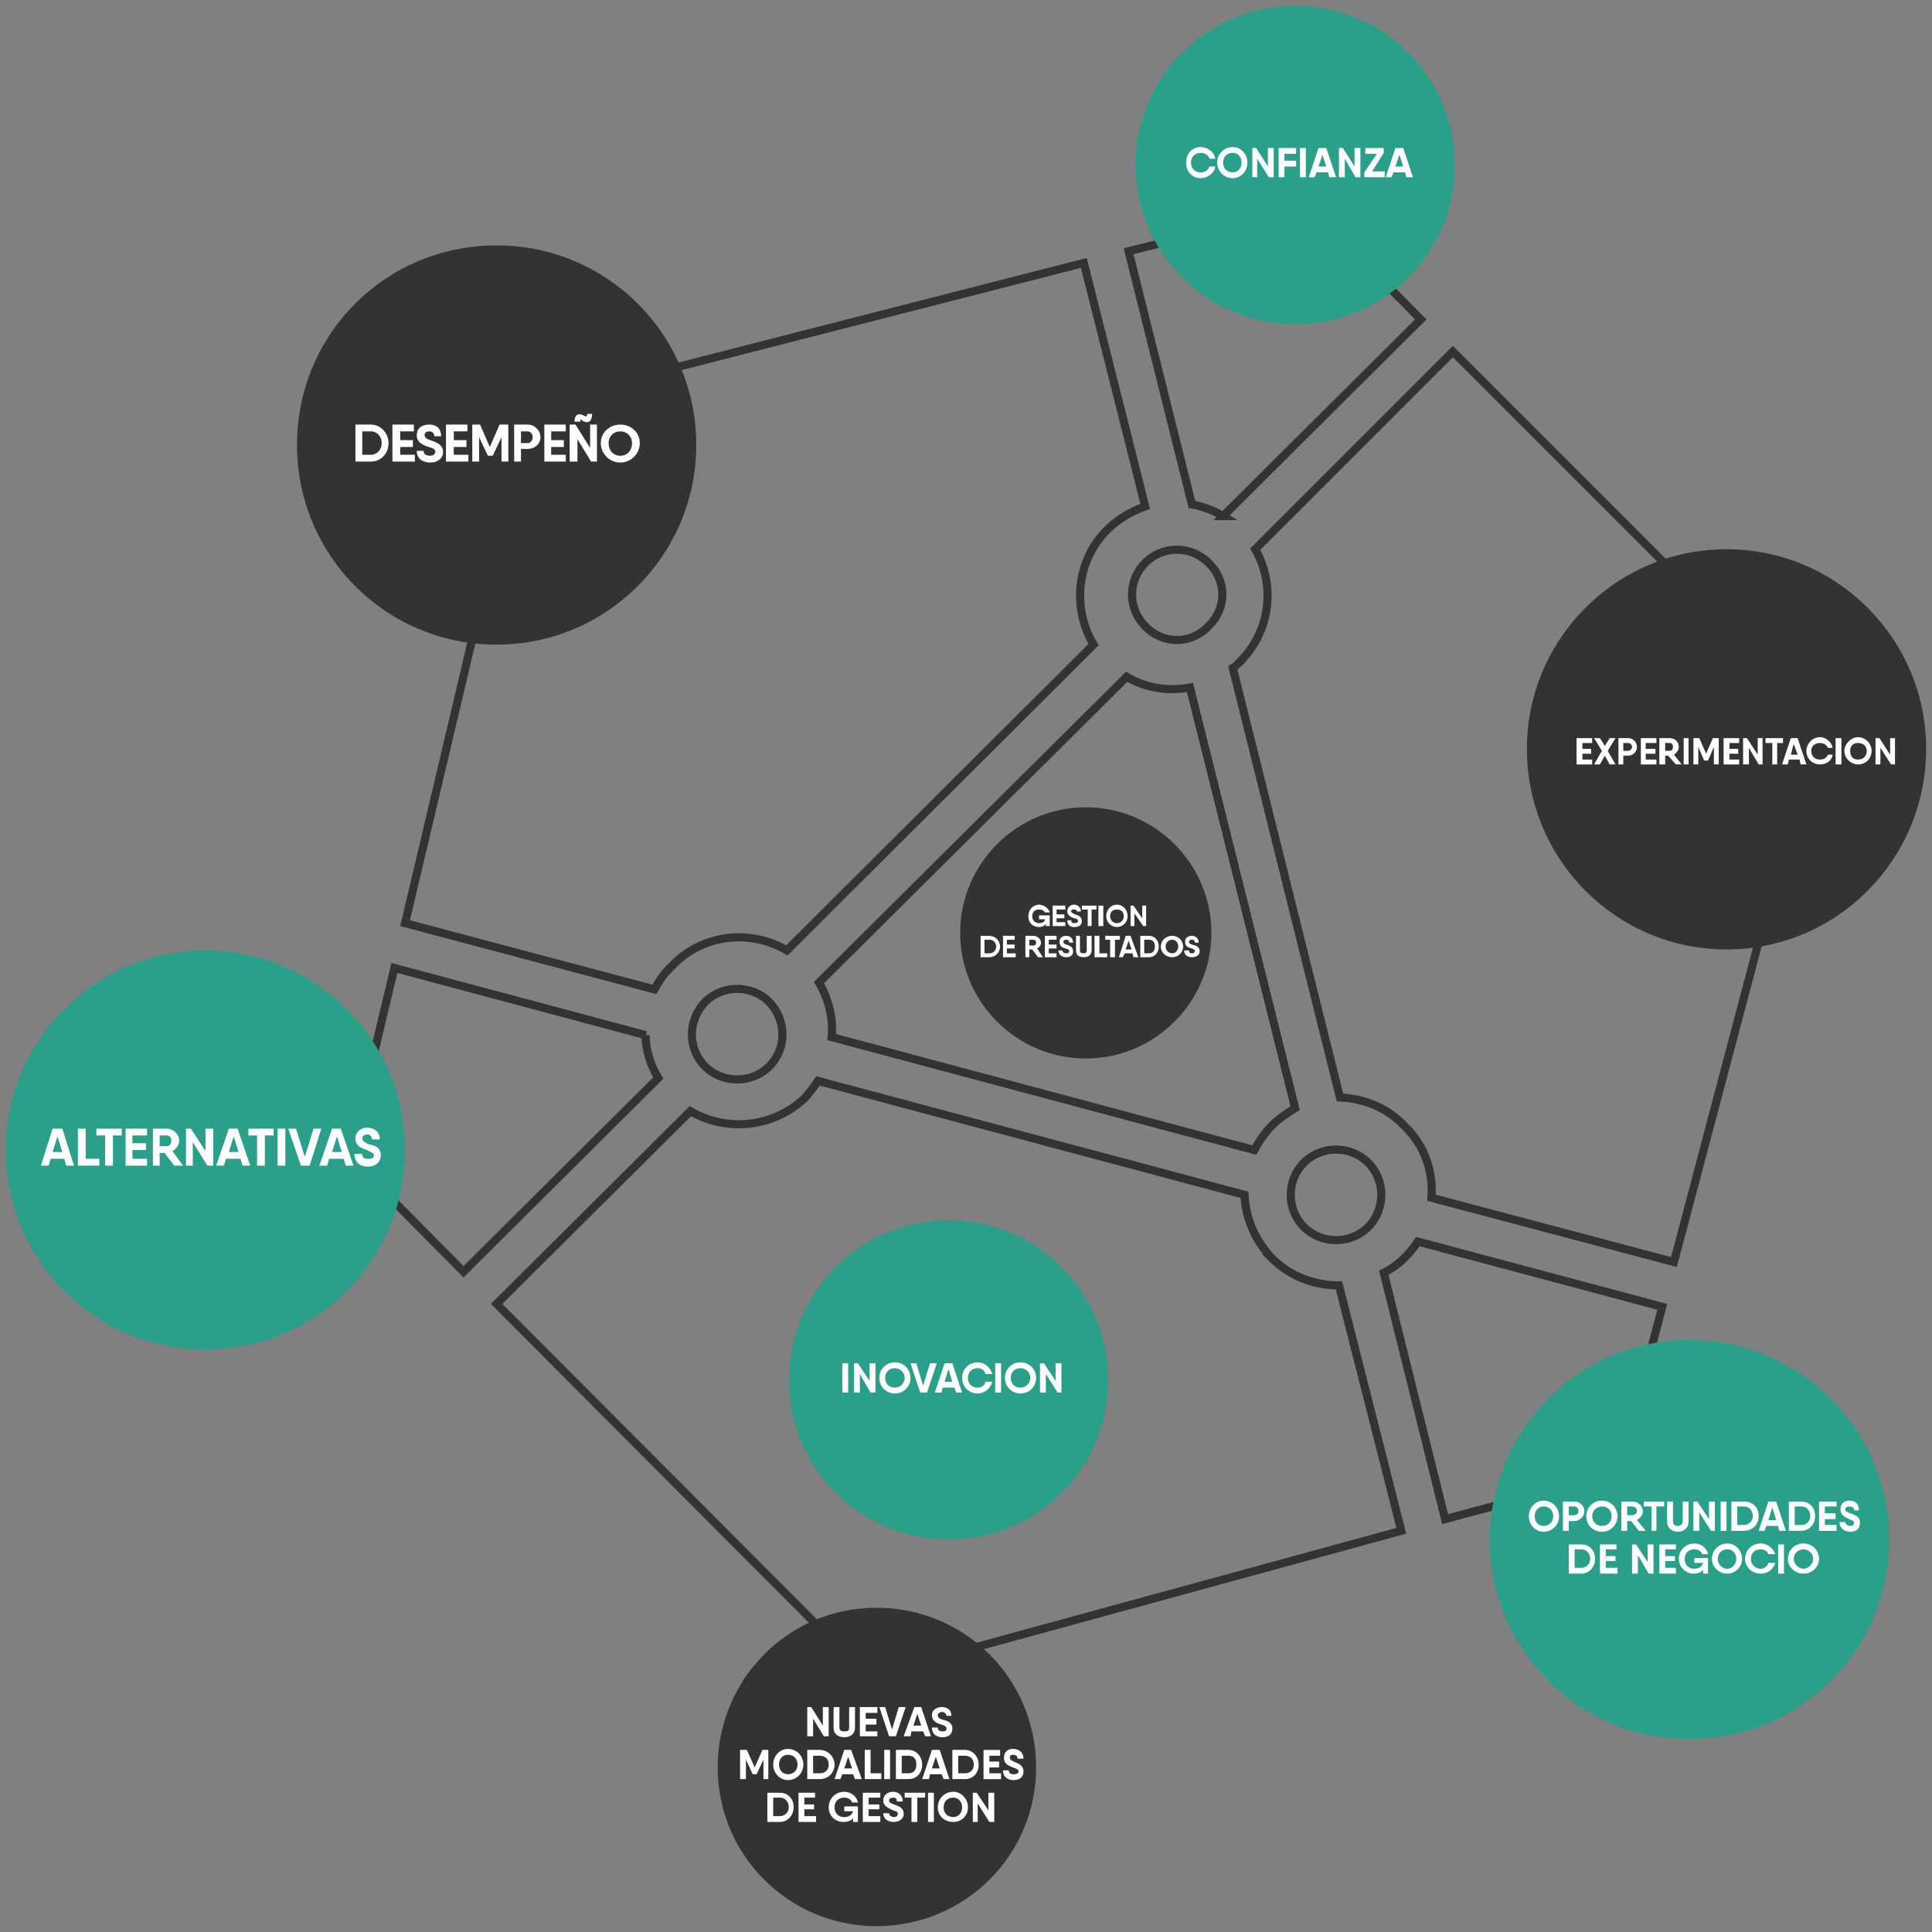 <?xml version="1.0" encoding="UTF-8"?>
<!DOCTYPE svg PUBLIC "-//W3C//DTD SVG 1.1//EN" "http://www.w3.org/Graphics/SVG/1.1/DTD/svg11.dtd">
<!-- Creator: CorelDRAW X8 -->
<svg xmlns="http://www.w3.org/2000/svg" xml:space="preserve" width="1984px" height="1984px" version="1.1" style="shape-rendering:geometricPrecision; text-rendering:geometricPrecision; image-rendering:optimizeQuality; fill-rule:evenodd; clip-rule:evenodd"
viewBox="0 0 1984 1984"
 xmlns:xlink="http://www.w3.org/1999/xlink">
 <rect x="0" y="0" width="1984" height="1984" fill="#808080" stroke="none"/>
 <defs>
  <style type="text/css">
   <![CDATA[
    .str0 {stroke:#333333;stroke-width:8.333}
    .fil0 {fill:none;fill-rule:nonzero}
    .fil3 {fill:#2A9F89;fill-rule:nonzero}
    .fil1 {fill:#333333;fill-rule:nonzero}
    .fil2 {fill:white;fill-rule:nonzero}
   ]]>
  </style>
 </defs>
 <g id="Capa_x0020_1">
  <g id="_3105623993296">
   <path class="fil0 str0" d="M1273 680c-2,2 -4,4 -7,6l110 441c24,1 48,10 66,29 21,20 30,47 28,74l249 66 136 -514c8,-28 -1,-59 -22,-80l-341 -341 -203 203c21,37 16,84 -16,116z"/>
   <path class="fil0 str0" d="M1442 1292c-6,6 -13,11 -21,15l63 253 138 -37c25,-7 44,-27 51,-52l34 -129 -251 -67c-4,6 -8,11 -14,17z"/>
   <path class="fil0 str0" d="M1330 1138l-108 -432c-22,4 -45,1 -65,-11l-316 314c10,17 15,37 13,56l434 116c5,-9 11,-18 18,-25 8,-8 16,-13 24,-18z"/>
   <path class="fil0 str0" d="M1256 530l203 -202 -81 -82c-22,-21 -53,-30 -83,-22l-136 34 65 260c11,2 22,6 32,12z"/>
   <path class="fil0 str0" d="M663 1063l-258 -69 -40 168c-3,17 2,34 14,46l97 98 200 -199c-8,-13 -13,-29 -13,-44z"/>
   <path class="fil0 str0" d="M1306 1292c-17,-18 -27,-41 -28,-65l-438 -117c-4,6 -8,11 -13,17 -32,31 -81,36 -118,14l-199 198 356 357c16,16 39,22 61,16l512 -140 -64 -252c-25,0 -50,-9 -69,-28z"/>
   <path class="fil0 str0" d="M691 991c31,-32 80,-37 117,-15l315 -314c-22,-37 -18,-86 14,-118 11,-11 25,-19 39,-24l-63 -250 -496 127c-46,11 -82,48 -93,94l-108 457 256 68c5,-9 11,-18 19,-25z"/>
   <path class="fil0 str0" d="M1405 1260c-18,18 -48,18 -66,0 -18,-18 -18,-48 0,-66 18,-18 48,-18 66,0 18,18 18,48 0,66z"/>
   <path class="fil0 str0" d="M1241 643c-18,19 -47,19 -65,0 -18,-18 -18,-47 0,-65 18,-18 47,-18 65,0 19,18 19,47 0,65z"/>
   <path class="fil0 str0" d="M790 1095c-18,18 -48,18 -66,0 -18,-18 -18,-47 0,-66 18,-18 48,-18 66,0 18,19 18,48 0,66z"/>
   <path class="fil1" d="M715 457c0,113 -92,205 -205,205 -114,0 -205,-92 -205,-205 0,-114 91,-205 205,-205 113,0 205,91 205,205z"/>
   <path class="fil2" d="M381 436l-9 0 -7 0 0 38 2 0 14 0c10,0 18,-8 18,-19 0,-10 -8,-19 -18,-19zm0 31l-9 0 0 -24 9 0c6,0 11,5 11,12 0,7 -5,12 -11,12zm30 0l0 -8 13 0 0 -7 -13 0 0 -9 14 0 0 -7 -14 0 -8 0 0 38 3 0 20 0 0 -7 -15 0zm31 8c7,0 13,-4 13,-11 0,-8 -8,-10 -13,-12 -4,-1 -6,-3 -6,-5 0,-3 2,-4 5,-4 3,0 5,2 5,5l7 0c0,-9 -6,-12 -12,-12 -7,0 -13,3 -13,11 0,8 7,10 12,12 4,1 7,2 7,5 0,2 -2,4 -5,4 -5,0 -7,-2 -7,-5l-7 0c0,8 6,12 14,12zm24 -8l0 -8 13 0 0 -7 -13 0 0 -9 14 0 0 -7 -14 0 -8 0 0 38 3 0 20 0 0 -7 -15 0zm56 -31l-9 0 -10 23 -10 -23 -1 0 -7 0 0 38 7 0 0 -25 9 19 5 0 9 -19 0 25 7 0 0 -38zm20 0l-7 0 -7 0 0 38 7 0 0 -13 7 0c7,0 13,-5 13,-12 0,-7 -6,-13 -13,-13zm0 19l-7 0 0 -12 7 0c3,0 5,3 5,6 0,3 -2,6 -5,6zm24 12l0 -8 13 0 0 -7 -13 0 0 -9 15 0 0 -7 -15 0 -7 0 0 38 2 0 20 0 0 -7 -15 0zm24 -34l6 0c0,-3 0,-3 2,-1 5,3 10,2 10,-7l-5 0c0,3 -1,3 -3,2 -5,-3 -10,-2 -10,6zm16 3l0 24 -15 -24 -6 0 0 38 8 0 0 -23 14 23 6 0 0 -38 -7 0zm31 39c11,0 20,-9 20,-20 0,-11 -9,-19 -20,-19 -11,0 -20,8 -20,19 0,11 9,20 20,20zm0 -7c-7,0 -12,-5 -12,-13 0,-7 5,-12 12,-12 7,0 12,5 12,12 0,8 -5,13 -12,13z"/>
   <path class="fil3" d="M1138 1417c0,91 -73,164 -164,164 -90,0 -164,-73 -164,-164 0,-90 74,-164 164,-164 91,0 164,74 164,164z"/>
   <path class="fil2" d="M865 1400l0 30 6 0 0 -30 -6 0zm28 0l0 18 -12 -18 -4 0 0 30 6 0 0 -19 11 19 5 0 0 -30 -6 0zm26 31c9,0 16,-7 16,-16 0,-9 -7,-16 -16,-16 -9,0 -16,7 -16,16 0,9 7,16 16,16zm0 -6c-6,0 -10,-4 -10,-10 0,-6 4,-10 10,-10 5,0 10,4 10,10 0,6 -5,10 -10,10zm26 5l7 0 10 -30 -7 0 -7 23 -7 -23 -6 0 10 30zm37 0l6 0 -10 -30 -8 0 -10 30 7 0 1 -5 12 0 2 5zm-12 -11l4 -13 4 13 -8 0zm34 12c7,0 13,-5 15,-12l-7 0c-1,4 -4,6 -8,6 -6,0 -10,-4 -10,-10 0,-6 4,-10 10,-10 4,0 7,2 8,6l7 0c-2,-7 -8,-12 -15,-12 -9,0 -16,7 -16,16 0,9 7,16 16,16zm18 -31l0 30 6 0 0 -30 -6 0zm26 31c9,0 16,-7 16,-16 0,-9 -7,-16 -16,-16 -9,0 -16,7 -16,16 0,9 7,16 16,16zm0 -6c-6,0 -10,-4 -10,-10 0,-6 4,-10 10,-10 5,0 10,4 10,10 0,6 -5,10 -10,10zm36 -25l0 18 -12 -18 -4 0 0 30 6 0 0 -19 12 19 4 0 0 -30 -6 0z"/>
   <path class="fil1" d="M1978 769c0,114 -92,206 -205,206 -113,0 -205,-92 -205,-206 0,-113 92,-205 205,-205 113,0 205,92 205,205z"/>
   <path class="fil2" d="M1625 780l0 -6 9 0 0 -5 -9 0 0 -6 10 0 0 -5 -10 0 -6 0 0 27 2 0 14 0 0 -5 -10 0zm34 5l-8 -14 8 -13 -6 0 -5 8 -5 -8 -6 0 8 13 -8 14 6 0 5 -9 5 9 6 0zm13 -27l-5 0 -5 0 0 27 5 0 0 -9 5 0c5,0 9,-4 9,-9 0,-5 -4,-9 -9,-9zm0 13l-5 0 0 -8 5 0c2,0 4,2 4,4 0,2 -2,4 -4,4zm18 9l0 -6 10 0 0 -5 -10 0 0 -6 11 0 0 -5 -11 0 -5 0 0 27 1 0 15 0 0 -5 -11 0zm31 5l6 0 -8 -10c3,-2 5,-5 5,-8 0,-5 -4,-9 -9,-9l-5 0 -6 0 0 27 6 0 0 -9 3 0 8 9zm-11 -22l5 0c2,0 3,2 3,4 0,2 -1,4 -3,4l-5 0 0 -8zm19 -5l0 27 5 0 0 -27 -5 0zm36 0l-6 0 -7 16 -7 -16 -1 0 -5 0 0 27 5 0 0 -18 6 14 4 0 6 -14 0 18 5 0 0 -27zm11 22l0 -6 9 0 0 -5 -9 0 0 -6 10 0 0 -5 -10 0 -6 0 0 27 2 0 14 0 0 -5 -10 0zm29 -22l0 17 -11 -17 -4 0 0 27 6 0 0 -17 10 17 4 0 0 -27 -5 0zm26 0l-6 0 -12 0 0 5 7 0 0 22 5 0 0 -22 6 0 0 -5zm18 27l6 0 -9 -27 -7 0 -9 27 6 0 1 -5 11 0 1 5zm-10 -10l3 -11 4 11 -7 0zm30 10c7,0 12,-4 13,-10l-5 0c-1,3 -4,5 -8,5 -5,0 -9,-3 -9,-9 0,-5 4,-8 9,-8 4,0 7,2 8,5l5 0c-1,-6 -7,-11 -13,-11 -8,0 -14,7 -14,14 0,8 6,14 14,14zm16 -27l0 27 6 0 0 -27 -6 0zm23 27c8,0 14,-6 14,-14 0,-7 -6,-14 -14,-14 -7,0 -14,7 -14,14 0,8 7,14 14,14zm0 -5c-5,0 -8,-3 -8,-9 0,-5 3,-8 8,-8 5,0 9,3 9,8 0,6 -4,9 -9,9zm33 -22l0 17 -11 -17 -4 0 0 27 5 0 0 -17 11 17 4 0 0 -27 -5 0z"/>
   <path class="fil3" d="M1494 169c0,91 -73,164 -164,164 -90,0 -164,-73 -164,-164 0,-90 74,-163 164,-163 91,0 164,73 164,163z"/>
   <path class="fil2" d="M1233 183c7,0 14,-5 15,-12l-6 0c-1,4 -5,6 -9,6 -6,0 -10,-4 -10,-10 0,-6 4,-10 10,-10 4,0 8,2 9,6l6 0c-1,-7 -8,-12 -15,-12 -9,0 -15,7 -15,16 0,9 6,16 15,16zm33 0c8,0 15,-7 15,-16 0,-9 -7,-16 -15,-16 -9,0 -16,7 -16,16 0,9 7,16 16,16zm0 -6c-6,0 -10,-4 -10,-10 0,-6 4,-10 10,-10 5,0 9,4 9,10 0,6 -4,10 -9,10zm36 -25l0 19 -12 -19 -4 0 0 30 5 0 0 -19 12 19 5 0 0 -30 -6 0zm29 6l0 -6 -12 0 -6 0 0 30 6 0 0 -11 12 0 0 -6 -12 0 0 -7 12 0zm4 -6l0 30 6 0 0 -30 -6 0zm30 30l7 0 -10 -30 -8 0 -10 30 6 0 2 -5 12 0 1 5zm-11 -11l4 -12 4 12 -8 0zm37 -19l0 19 -12 -19 -4 0 0 30 6 0 0 -19 11 19 5 0 0 -30 -6 0zm18 24l12 -19 0 -5 -19 0 0 6 12 0 -13 19 0 5 21 0 0 -6 -13 0zm35 6l7 0 -10 -30 -8 0 -10 30 6 0 2 -5 12 0 1 5zm-11 -11l4 -12 4 12 -8 0z"/>
   <path class="fil3" d="M416 1181c0,113 -92,205 -205,205 -113,0 -205,-92 -205,-205 0,-113 92,-205 205,-205 113,0 205,92 205,205z"/>
   <path class="fil2" d="M68 1197l8 0 -12 -38 -10 0 -12 38 8 0 2 -7 14 0 2 7zm-14 -14l5 -16 5 16 -10 0zm34 7l0 -31 -8 0 0 38 22 0 0 -7 -14 0zm37 -31l-9 0 -17 0 0 7 9 0 0 31 8 0 0 -31 9 0 0 -7zm11 31l0 -9 14 0 0 -7 -14 0 0 -8 15 0 0 -7 -15 0 -7 0 0 38 2 0 20 0 0 -7 -15 0zm43 7l9 0 -11 -15c4,-2 7,-6 7,-11 0,-6 -6,-12 -13,-12l-7 0 -7 0 0 38 7 0 0 -13 5 0 10 13zm-15 -31l7 0c3,0 5,2 5,5 0,4 -2,6 -5,6l-7 0 0 -11zm47 -7l0 23 -15 -23 -5 0 0 38 7 0 0 -24 15 24 6 0 0 -38 -8 0zm38 38l8 0 -13 -38 -9 0 -13 38 8 0 2 -7 15 0 2 7zm-14 -14l5 -16 5 16 -10 0zm46 -24l-9 0 -17 0 0 7 9 0 0 31 8 0 0 -31 9 0 0 -7zm4 0l0 38 8 0 0 -38 -8 0zm24 38l9 0 12 -38 -8 0 -9 29 -9 -29 -8 0 13 38zm46 0l8 0 -13 -38 -9 0 -13 38 8 0 2 -7 15 0 2 7zm-14 -14l5 -16 5 16 -10 0zm37 15c7,0 13,-4 13,-12 0,-8 -7,-10 -13,-11 -3,-2 -6,-3 -6,-6 0,-2 2,-4 5,-4 3,0 5,2 5,5l8 0c0,-8 -6,-12 -13,-12 -6,0 -12,4 -12,11 0,8 6,10 12,12 3,2 7,3 7,5 0,3 -2,4 -6,4 -4,0 -6,-1 -6,-5l-8 0c0,9 6,13 14,13z"/>
   <path class="fil1" d="M1064 1815c0,90 -73,163 -164,163 -90,0 -163,-73 -163,-163 0,-91 73,-164 163,-164 91,0 164,73 164,164z"/>
   <path class="fil2" d="M845 1753l0 19 -12 -19 -4 0 0 30 6 0 0 -18 11 18 5 0 0 -30 -6 0zm22 31c6,0 11,-3 11,-10l0 -21 -6 0 0 21c0,3 -1,4 -5,4 -3,0 -5,-1 -5,-4l0 -21 -6 0 0 21c0,7 5,10 11,10zm22 -6l0 -7 11 0 0 -6 -11 0 0 -6 12 0 0 -6 -12 0 -6 0 0 30 2 0 16 0 0 -5 -12 0zm24 5l7 0 10 -30 -7 0 -7 23 -7 -23 -6 0 10 30zm37 0l6 0 -10 -30 -7 0 -11 30 7 0 1 -5 12 0 2 5zm-12 -11l4 -12 4 12 -8 0zm30 12c6,0 10,-3 10,-9 0,-6 -5,-8 -10,-9 -3,-1 -5,-2 -5,-5 0,-1 2,-3 4,-3 3,0 5,2 5,4l5 0c0,-6 -4,-9 -10,-9 -5,0 -10,3 -10,8 0,7 6,9 10,10 3,1 5,2 5,4 0,2 -1,3 -4,3 -3,0 -5,-1 -5,-4l-6 0c0,7 5,10 11,10z"/>
   <path class="fil2" d="M789 1797l-6 0 -8 18 -8 -18 -1 0 -6 0 0 30 6 0 0 -20 7 15 4 0 7 -15 0 20 5 0 0 -30zm20 31c9,0 16,-7 16,-16 0,-9 -7,-16 -16,-16 -8,0 -15,7 -15,16 0,9 7,16 15,16zm0 -6c-5,0 -9,-4 -9,-10 0,-6 4,-10 9,-10 6,0 10,4 10,10 0,6 -4,10 -10,10zm33 -25l-7 0 -6 0 0 30 2 0 11 0c8,0 15,-6 15,-15 0,-8 -7,-15 -15,-15zm0 24l-7 0 0 -18 7 0c5,0 9,3 9,9 0,6 -4,9 -9,9zm36 6l7 0 -11 -30 -7 0 -10 30 6 0 2 -5 11 0 2 5zm-11 -11l4 -12 4 12 -8 0zm27 5l0 -24 -6 0 0 30 17 0 0 -6 -11 0zm14 -24l0 30 6 0 0 -30 -6 0zm25 0l-7 0 -6 0 0 30 2 0 11 0c8,0 14,-6 14,-15 0,-8 -6,-15 -14,-15zm0 24l-7 0 0 -18 7 0c5,0 8,3 8,9 0,6 -3,9 -8,9zm36 6l6 0 -10 -30 -8 0 -10 30 7 0 1 -5 12 0 2 5zm-12 -11l4 -12 4 12 -8 0zm34 -19l-7 0 -6 0 0 30 2 0 11 0c8,0 14,-6 14,-15 0,-8 -6,-15 -14,-15zm0 24l-7 0 0 -18 7 0c5,0 9,3 9,9 0,6 -4,9 -9,9zm25 0l0 -6 10 0 0 -6 -10 0 0 -6 11 0 0 -6 -11 0 -6 0 0 30 2 0 16 0 0 -6 -12 0zm25 7c6,0 10,-3 10,-9 0,-6 -5,-8 -10,-10 -2,-1 -4,-2 -4,-4 0,-2 1,-3 3,-3 3,0 5,1 5,4l6 0c0,-7 -5,-10 -11,-10 -5,0 -9,3 -9,9 0,7 5,8 9,10 3,1 6,2 6,4 0,2 -2,3 -5,3 -3,0 -5,-1 -5,-4l-6 0c0,7 5,10 11,10z"/>
   <path class="fil2" d="M801 1841l-7 0 -6 0 0 30 2 0 11 0c8,0 14,-7 14,-15 0,-9 -6,-15 -14,-15zm0 24l-7 0 0 -19 7 0c5,0 9,4 9,10 0,5 -4,9 -9,9zm25 0l0 -7 10 0 0 -5 -10 0 0 -7 11 0 0 -5 -11 0 -6 0 0 30 2 0 16 0 0 -6 -12 0zm41 -5l9 0c-1,4 -5,6 -9,6 -6,0 -10,-4 -10,-10 0,-6 4,-10 10,-10 4,0 7,2 8,5l6 0c-1,-6 -7,-11 -14,-11 -9,0 -16,7 -16,16 0,9 7,15 15,15 4,0 8,-1 10,-4l0 4 5 0 0 -11 0 -5 -14 0 0 5zm25 5l0 -7 11 0 0 -5 -11 0 0 -7 12 0 0 -5 -12 0 -6 0 0 30 2 0 16 0 0 -6 -12 0zm26 6c5,0 10,-3 10,-8 0,-7 -5,-8 -10,-10 -3,-1 -5,-2 -5,-4 0,-2 2,-3 4,-3 3,0 4,1 4,4l6 0c0,-7 -5,-10 -10,-10 -5,0 -10,3 -10,9 0,6 6,8 10,10 3,1 5,1 5,4 0,1 -1,3 -4,3 -3,0 -5,-2 -5,-4l-6 0c0,6 5,9 11,9zm32 -30l-8 0 -13 0 0 5 7 0 0 25 6 0 0 -25 8 0 0 -5zm3 0l0 30 6 0 0 -30 -6 0zm26 30c8,0 15,-6 15,-15 0,-9 -7,-16 -15,-16 -9,0 -16,7 -16,16 0,9 7,15 16,15zm0 -5c-6,0 -10,-4 -10,-10 0,-6 4,-10 10,-10 5,0 9,4 9,10 0,6 -4,10 -9,10zm36 -25l0 18 -12 -18 -4 0 0 30 5 0 0 -19 12 19 5 0 0 -30 -6 0z"/>
   <path class="fil3" d="M1940 1581c0,114 -92,205 -205,205 -113,0 -205,-91 -205,-205 0,-113 92,-205 205,-205 113,0 205,92 205,205z"/>
   <path class="fil2" d="M1585 1573c9,0 16,-7 16,-16 0,-9 -7,-16 -16,-16 -8,0 -15,7 -15,16 0,9 7,16 15,16zm0 -6c-5,0 -9,-4 -9,-10 0,-6 4,-10 9,-10 6,0 10,4 10,10 0,6 -4,10 -10,10zm32 -25l-6 0 -6 0 0 30 6 0 0 -10 6 0c5,0 10,-5 10,-10 0,-6 -5,-10 -10,-10zm0 14l-6 0 0 -9 6 0c2,0 4,2 4,5 0,2 -2,4 -4,4zm28 17c9,0 16,-7 16,-16 0,-9 -7,-16 -16,-16 -9,0 -16,7 -16,16 0,9 7,16 16,16zm0 -6c-5,0 -10,-4 -10,-10 0,-6 5,-10 10,-10 6,0 10,4 10,10 0,6 -4,10 -10,10zm38 5l7 0 -9 -11c3,-2 6,-5 6,-9 0,-6 -5,-10 -11,-10l-5 0 -6 0 0 30 6 0 0 -10 4 0 8 10zm-12 -25l5 0c3,0 5,2 5,5 0,2 -2,4 -5,4l-5 0 0 -9zm38 -5l-8 0 -13 0 0 5 8 0 0 25 5 0 0 -25 8 0 0 -5zm14 31c6,0 11,-4 11,-10l0 -21 -6 0 0 20c0,3 -2,5 -5,5 -4,0 -5,-2 -5,-5l0 -20 -6 0 0 21c0,6 5,10 11,10zm32 -31l0 18 -12 -18 -4 0 0 30 6 0 0 -19 12 19 4 0 0 -30 -6 0zm12 0l0 30 6 0 0 -30 -6 0zm24 0l-7 0 -6 0 0 30 2 0 11 0c9,0 15,-7 15,-15 0,-9 -6,-15 -15,-15zm0 24l-7 0 0 -19 7 0c5,0 9,4 9,10 0,5 -4,9 -9,9zm36 6l7 0 -10 -30 -8 0 -10 30 6 0 2 -5 12 0 1 5zm-11 -11l4 -13 4 13 -8 0zm34 -19l-7 0 -6 0 0 30 2 0 11 0c8,0 14,-7 14,-15 0,-9 -6,-15 -14,-15zm0 24l-7 0 0 -19 7 0c5,0 9,4 9,10 0,5 -4,9 -9,9zm24 0l0 -6 11 0 0 -6 -11 0 0 -7 12 0 0 -5 -12 0 -6 0 0 30 2 0 16 0 0 -6 -12 0zm26 7c6,0 10,-3 10,-9 0,-7 -5,-8 -10,-10 -3,-1 -5,-2 -5,-4 0,-2 2,-3 4,-3 3,0 5,1 5,4l5 0c0,-7 -4,-10 -10,-10 -5,0 -9,3 -9,9 0,6 5,8 9,10 3,1 5,2 5,4 0,1 -1,3 -4,3 -3,0 -5,-2 -5,-4l-6 0c0,6 5,10 11,10z"/>
   <path class="fil2" d="M1624 1586l-7 0 -6 0 0 30 2 0 11 0c8,0 14,-7 14,-15 0,-9 -6,-15 -14,-15zm0 24l-7 0 0 -19 7 0c5,0 9,4 9,10 0,5 -4,9 -9,9zm25 0l0 -7 10 0 0 -5 -10 0 0 -7 11 0 0 -5 -11 0 -6 0 0 30 2 0 16 0 0 -6 -12 0zm43 -24l0 18 -12 -18 -4 0 0 30 6 0 0 -19 11 19 5 0 0 -30 -6 0zm18 24l0 -7 10 0 0 -5 -10 0 0 -7 11 0 0 -5 -11 0 -6 0 0 30 1 0 16 0 0 -6 -11 0zm30 -5l9 0c-1,4 -5,6 -9,6 -6,0 -10,-4 -10,-10 0,-6 4,-10 10,-10 4,0 7,2 8,5l6 0c-1,-6 -7,-11 -14,-11 -9,0 -16,7 -16,16 0,8 7,15 15,15 4,0 8,-1 10,-4l0 4 5 0 0 -11 0 -5 -14 0 0 5zm34 11c8,0 15,-7 15,-15 0,-9 -7,-16 -15,-16 -9,0 -16,7 -16,16 0,8 7,15 16,15zm0 -5c-6,0 -10,-5 -10,-10 0,-6 4,-10 10,-10 5,0 9,4 9,10 0,5 -4,10 -9,10zm34 5c7,0 13,-4 15,-11l-7 0c-1,3 -4,6 -8,6 -6,0 -10,-5 -10,-10 0,-6 4,-10 10,-10 4,0 7,2 8,5l7 0c-2,-6 -8,-11 -15,-11 -9,0 -16,7 -16,16 0,8 7,15 16,15zm18 -30l0 30 6 0 0 -30 -6 0zm26 30c9,0 16,-7 16,-15 0,-9 -7,-16 -16,-16 -9,0 -16,7 -16,16 0,8 7,15 16,15zm0 -5c-5,0 -10,-5 -10,-10 0,-6 5,-10 10,-10 5,0 10,4 10,10 0,5 -5,10 -10,10z"/>
   <path class="fil1" d="M1244 958c0,71 -58,129 -129,129 -71,0 -129,-58 -129,-129 0,-71 58,-129 129,-129 71,0 129,58 129,129z"/>
   <path class="fil2" d="M1067 944l6 0c0,3 -3,4 -6,4 -4,0 -7,-3 -7,-7 0,-5 3,-7 7,-7 3,0 5,1 6,3l5 0c-1,-4 -6,-8 -11,-8 -6,0 -11,5 -11,12 0,6 4,11 11,11 3,0 5,-1 7,-3l0 2 4 0 0 -7 0 -4 -11 0 0 4zm18 3l0 -4 8 0 0 -4 -8 0 0 -5 9 0 0 -4 -9 0 -4 0 0 21 1 0 12 0 0 -4 -9 0zm18 5c5,0 8,-2 8,-6 0,-5 -4,-6 -7,-7 -2,-1 -4,-2 -4,-3 0,-2 1,-2 3,-2 2,0 3,1 3,2l4 0c0,-4 -3,-7 -7,-7 -4,0 -7,3 -7,7 0,4 4,6 7,7 2,0 4,1 4,3 0,1 -1,2 -4,2 -2,0 -3,-1 -3,-3l-4 0c0,5 3,7 7,7zm23 -22l-5 0 -10 0 0 4 6 0 0 17 4 0 0 -17 5 0 0 -4zm2 0l0 21 5 0 0 -21 -5 0zm19 22c6,0 11,-5 11,-11 0,-7 -5,-12 -11,-12 -6,0 -11,5 -11,12 0,6 5,11 11,11zm0 -4c-4,0 -7,-3 -7,-7 0,-5 3,-7 7,-7 4,0 7,2 7,7 0,4 -3,7 -7,7zm26 -18l0 13 -9 -13 -3 0 0 21 4 0 0 -13 9 13 3 0 0 -21 -4 0z"/>
   <path class="fil2" d="M1016 961l-5 0 -4 0 0 22 2 0 7 0c6,0 11,-5 11,-11 0,-6 -5,-11 -11,-11zm0 18l-5 0 0 -14 5 0c4,0 7,3 7,7 0,4 -3,7 -7,7zm18 0l0 -5 8 0 0 -4 -8 0 0 -5 8 0 0 -4 -8 0 -4 0 0 22 1 0 12 0 0 -4 -9 0zm32 4l5 0 -6 -9c2,-1 4,-3 4,-6 0,-4 -4,-7 -8,-7l-4 0 -4 0 0 22 4 0 0 -8 3 0 6 8zm-9 -18l4 0c2,0 3,1 3,3 0,2 -1,3 -3,3l-4 0 0 -6zm20 14l0 -5 8 0 0 -4 -8 0 0 -5 8 0 0 -4 -8 0 -4 0 0 22 1 0 11 0 0 -4 -8 0zm18 4c4,0 7,-2 7,-6 0,-5 -4,-6 -7,-7 -2,-1 -3,-1 -3,-3 0,-1 1,-2 3,-2 2,0 3,1 3,3l4 0c0,-5 -4,-7 -7,-7 -4,0 -7,2 -7,6 0,5 3,6 6,7 3,1 4,1 4,3 0,1 -1,2 -3,2 -2,0 -4,-1 -4,-3l-4 0c0,5 4,7 8,7zm18 0c4,0 8,-2 8,-7l0 -15 -5 0 0 15c0,2 -1,3 -3,3 -3,0 -4,-1 -4,-3l0 -15 -4 0 0 15c0,5 3,7 8,7zm16 -4l0 -18 -5 0 0 22 13 0 0 -4 -8 0zm21 -18l-5 0 -10 0 0 4 5 0 0 18 5 0 0 -18 5 0 0 -4zm14 22l5 0 -8 -22 -5 0 -7 22 4 0 2 -4 8 0 1 4zm-8 -8l3 -9 3 9 -6 0zm24 -14l-5 0 -4 0 0 22 1 0 8 0c6,0 10,-5 10,-11 0,-6 -4,-11 -10,-11zm0 18l-5 0 0 -14 5 0c4,0 6,3 6,7 0,4 -2,7 -6,7zm24 4c6,0 11,-5 11,-11 0,-6 -5,-11 -11,-11 -7,0 -12,5 -12,11 0,6 5,11 12,11zm0 -4c-4,0 -7,-3 -7,-7 0,-4 3,-7 7,-7 3,0 6,3 6,7 0,4 -3,7 -6,7zm20 4c4,0 8,-2 8,-6 0,-5 -4,-6 -8,-7 -2,-1 -3,-1 -3,-3 0,-1 1,-2 3,-2 2,0 3,1 3,3l4 0c0,-5 -4,-7 -7,-7 -4,0 -7,2 -7,6 0,5 3,6 7,7 2,1 3,1 3,3 0,1 -1,2 -3,2 -2,0 -3,-1 -3,-3l-5 0c0,5 4,7 8,7z"/>
  </g>
 </g>
</svg>
